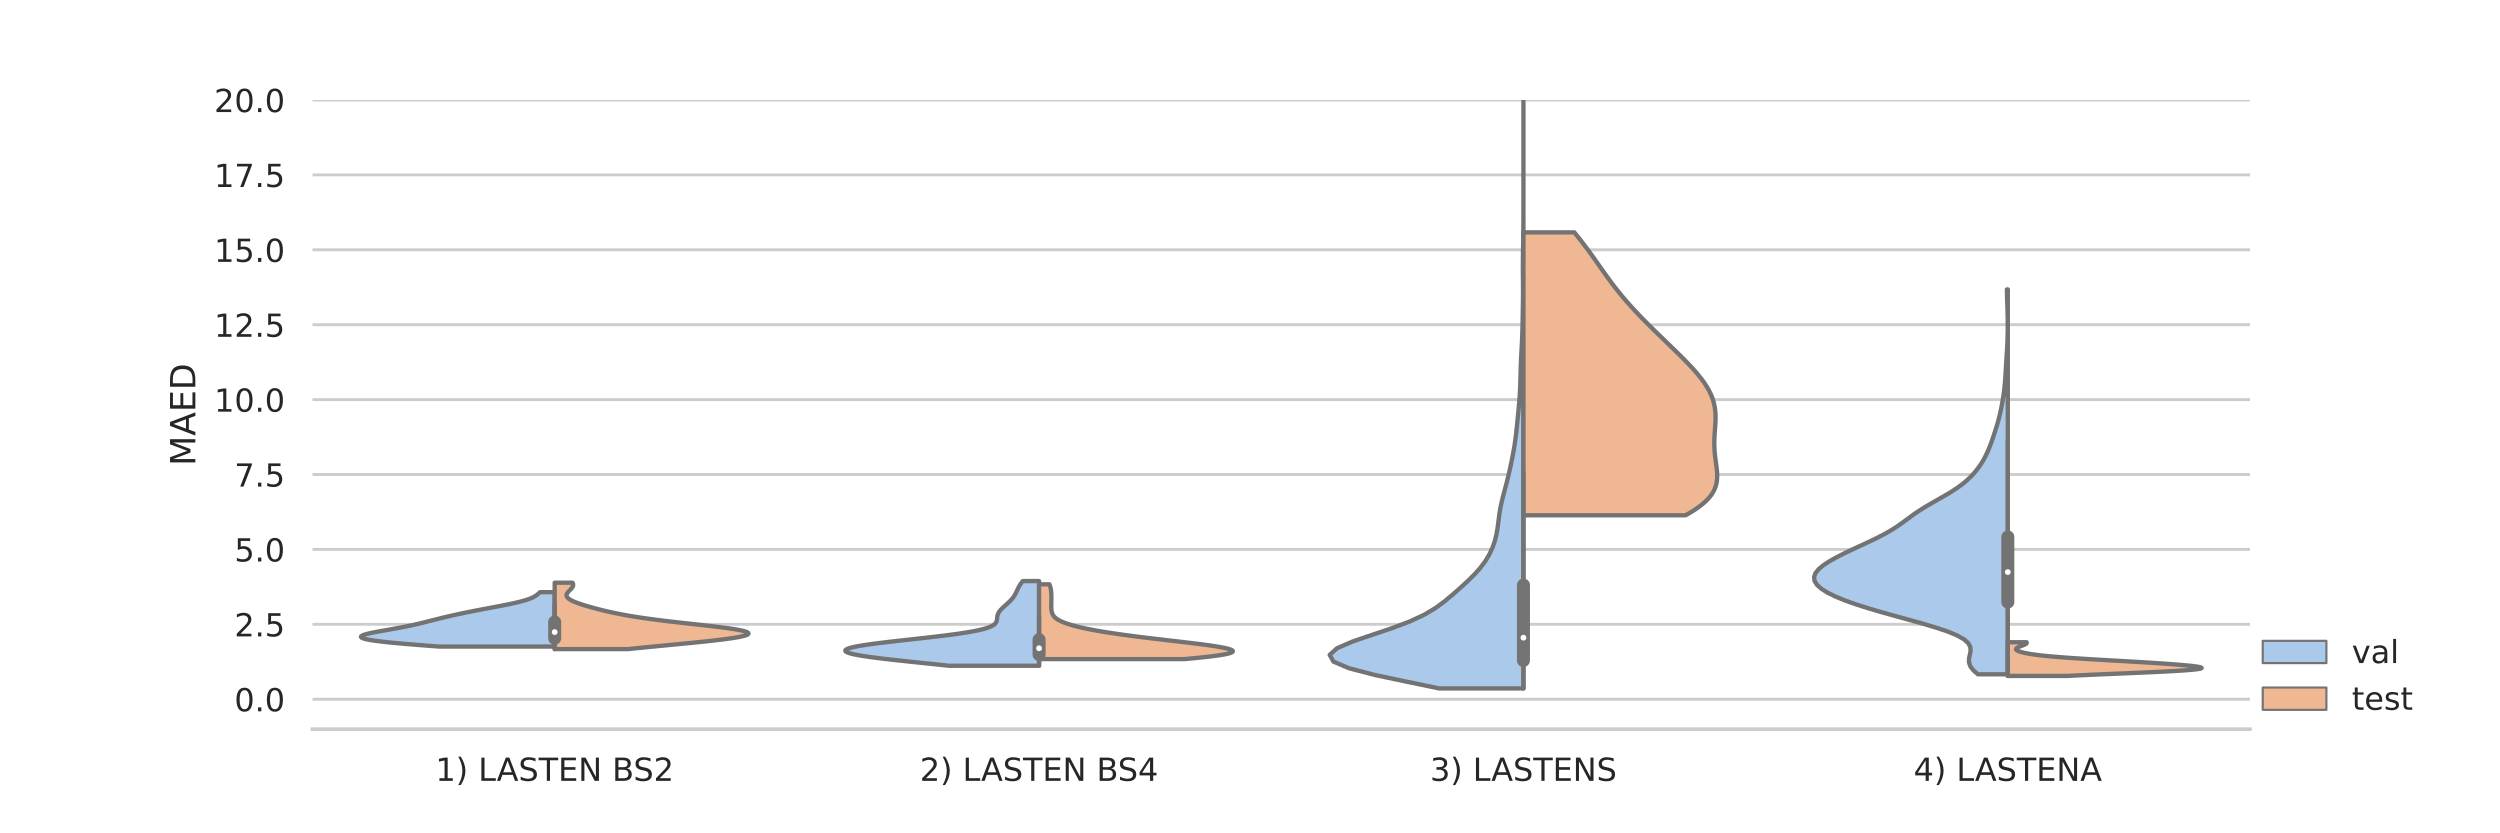<?xml version="1.0" encoding="utf-8" standalone="no"?>
<!DOCTYPE svg PUBLIC "-//W3C//DTD SVG 1.1//EN"
  "http://www.w3.org/Graphics/SVG/1.1/DTD/svg11.dtd">
<!-- Created with matplotlib (https://matplotlib.org/) -->
<svg height="288pt" version="1.1" viewBox="0 0 864 288" width="864pt" xmlns="http://www.w3.org/2000/svg" xmlns:xlink="http://www.w3.org/1999/xlink">
 <defs>
  <style type="text/css">
*{stroke-linecap:butt;stroke-linejoin:round;}
  </style>
 </defs>
 <g id="figure_1">
  <g id="patch_1">
   <path d="M 0 288 
L 864 288 
L 864 0 
L 0 0 
z
" style="fill:#ffffff;"/>
  </g>
  <g id="axes_1">
   <g id="patch_2">
    <path d="M 108 252 
L 777.6 252 
L 777.6 34.56 
L 108 34.56 
z
" style="fill:#ffffff;"/>
   </g>
   <g id="matplotlib.axis_1">
    <g id="xtick_1">
     <g id="text_1">
      <!-- 1) LASTEN BS2 -->
      <defs>
       <path d="M 12.406 8.297 
L 28.516 8.297 
L 28.516 63.922 
L 10.984 60.406 
L 10.984 69.391 
L 28.422 72.906 
L 38.281 72.906 
L 38.281 8.297 
L 54.391 8.297 
L 54.391 0 
L 12.406 0 
z
" id="DejaVuSans-49"/>
       <path d="M 8.016 75.875 
L 15.828 75.875 
Q 23.141 64.359 26.781 53.312 
Q 30.422 42.281 30.422 31.391 
Q 30.422 20.453 26.781 9.375 
Q 23.141 -1.703 15.828 -13.188 
L 8.016 -13.188 
Q 14.5 -2 17.703 9.062 
Q 20.906 20.125 20.906 31.391 
Q 20.906 42.672 17.703 53.656 
Q 14.5 64.656 8.016 75.875 
z
" id="DejaVuSans-41"/>
       <path id="DejaVuSans-32"/>
       <path d="M 9.812 72.906 
L 19.672 72.906 
L 19.672 8.297 
L 55.172 8.297 
L 55.172 0 
L 9.812 0 
z
" id="DejaVuSans-76"/>
       <path d="M 34.188 63.188 
L 20.797 26.906 
L 47.609 26.906 
z
M 28.609 72.906 
L 39.797 72.906 
L 67.578 0 
L 57.328 0 
L 50.688 18.703 
L 17.828 18.703 
L 11.188 0 
L 0.781 0 
z
" id="DejaVuSans-65"/>
       <path d="M 53.516 70.516 
L 53.516 60.891 
Q 47.906 63.578 42.922 64.891 
Q 37.938 66.219 33.297 66.219 
Q 25.25 66.219 20.875 63.094 
Q 16.5 59.969 16.5 54.203 
Q 16.5 49.359 19.406 46.891 
Q 22.312 44.438 30.422 42.922 
L 36.375 41.703 
Q 47.406 39.594 52.656 34.297 
Q 57.906 29 57.906 20.125 
Q 57.906 9.516 50.797 4.047 
Q 43.703 -1.422 29.984 -1.422 
Q 24.812 -1.422 18.969 -0.25 
Q 13.141 0.922 6.891 3.219 
L 6.891 13.375 
Q 12.891 10.016 18.656 8.297 
Q 24.422 6.594 29.984 6.594 
Q 38.422 6.594 43.016 9.906 
Q 47.609 13.234 47.609 19.391 
Q 47.609 24.75 44.312 27.781 
Q 41.016 30.812 33.5 32.328 
L 27.484 33.5 
Q 16.453 35.688 11.516 40.375 
Q 6.594 45.062 6.594 53.422 
Q 6.594 63.094 13.406 68.656 
Q 20.219 74.219 32.172 74.219 
Q 37.312 74.219 42.625 73.281 
Q 47.953 72.359 53.516 70.516 
z
" id="DejaVuSans-83"/>
       <path d="M -0.297 72.906 
L 61.375 72.906 
L 61.375 64.594 
L 35.5 64.594 
L 35.5 0 
L 25.594 0 
L 25.594 64.594 
L -0.297 64.594 
z
" id="DejaVuSans-84"/>
       <path d="M 9.812 72.906 
L 55.906 72.906 
L 55.906 64.594 
L 19.672 64.594 
L 19.672 43.016 
L 54.391 43.016 
L 54.391 34.719 
L 19.672 34.719 
L 19.672 8.297 
L 56.781 8.297 
L 56.781 0 
L 9.812 0 
z
" id="DejaVuSans-69"/>
       <path d="M 9.812 72.906 
L 23.094 72.906 
L 55.422 11.922 
L 55.422 72.906 
L 64.984 72.906 
L 64.984 0 
L 51.703 0 
L 19.391 60.984 
L 19.391 0 
L 9.812 0 
z
" id="DejaVuSans-78"/>
       <path d="M 19.672 34.812 
L 19.672 8.109 
L 35.5 8.109 
Q 43.453 8.109 47.281 11.406 
Q 51.125 14.703 51.125 21.484 
Q 51.125 28.328 47.281 31.562 
Q 43.453 34.812 35.5 34.812 
z
M 19.672 64.797 
L 19.672 42.828 
L 34.281 42.828 
Q 41.5 42.828 45.031 45.531 
Q 48.578 48.25 48.578 53.812 
Q 48.578 59.328 45.031 62.062 
Q 41.5 64.797 34.281 64.797 
z
M 9.812 72.906 
L 35.016 72.906 
Q 46.297 72.906 52.391 68.219 
Q 58.5 63.531 58.5 54.891 
Q 58.5 48.188 55.375 44.234 
Q 52.25 40.281 46.188 39.312 
Q 53.469 37.75 57.5 32.781 
Q 61.531 27.828 61.531 20.406 
Q 61.531 10.641 54.891 5.312 
Q 48.25 0 35.984 0 
L 9.812 0 
z
" id="DejaVuSans-66"/>
       <path d="M 19.188 8.297 
L 53.609 8.297 
L 53.609 0 
L 7.328 0 
L 7.328 8.297 
Q 12.938 14.109 22.625 23.891 
Q 32.328 33.688 34.812 36.531 
Q 39.547 41.844 41.422 45.531 
Q 43.312 49.219 43.312 52.781 
Q 43.312 58.594 39.234 62.25 
Q 35.156 65.922 28.609 65.922 
Q 23.969 65.922 18.812 64.312 
Q 13.672 62.703 7.812 59.422 
L 7.812 69.391 
Q 13.766 71.781 18.938 73 
Q 24.125 74.219 28.422 74.219 
Q 39.75 74.219 46.484 68.547 
Q 53.219 62.891 53.219 53.422 
Q 53.219 48.922 51.531 44.891 
Q 49.859 40.875 45.406 35.406 
Q 44.188 33.984 37.641 27.219 
Q 31.109 20.453 19.188 8.297 
z
" id="DejaVuSans-50"/>
      </defs>
      <g style="fill:#262626;" transform="translate(150.499 269.858)scale(0.11 -0.11)">
       <use xlink:href="#DejaVuSans-49"/>
       <use x="63.623" xlink:href="#DejaVuSans-41"/>
       <use x="102.637" xlink:href="#DejaVuSans-32"/>
       <use x="134.424" xlink:href="#DejaVuSans-76"/>
       <use x="192.387" xlink:href="#DejaVuSans-65"/>
       <use x="260.795" xlink:href="#DejaVuSans-83"/>
       <use x="324.271" xlink:href="#DejaVuSans-84"/>
       <use x="385.355" xlink:href="#DejaVuSans-69"/>
       <use x="448.539" xlink:href="#DejaVuSans-78"/>
       <use x="523.344" xlink:href="#DejaVuSans-32"/>
       <use x="555.131" xlink:href="#DejaVuSans-66"/>
       <use x="621.984" xlink:href="#DejaVuSans-83"/>
       <use x="685.461" xlink:href="#DejaVuSans-50"/>
      </g>
     </g>
    </g>
    <g id="xtick_2">
     <g id="text_2">
      <!-- 2) LASTEN BS4 -->
      <defs>
       <path d="M 37.797 64.312 
L 12.891 25.391 
L 37.797 25.391 
z
M 35.203 72.906 
L 47.609 72.906 
L 47.609 25.391 
L 58.016 25.391 
L 58.016 17.188 
L 47.609 17.188 
L 47.609 0 
L 37.797 0 
L 37.797 17.188 
L 4.891 17.188 
L 4.891 26.703 
z
" id="DejaVuSans-52"/>
      </defs>
      <g style="fill:#262626;" transform="translate(317.899 269.858)scale(0.11 -0.11)">
       <use xlink:href="#DejaVuSans-50"/>
       <use x="63.623" xlink:href="#DejaVuSans-41"/>
       <use x="102.637" xlink:href="#DejaVuSans-32"/>
       <use x="134.424" xlink:href="#DejaVuSans-76"/>
       <use x="192.387" xlink:href="#DejaVuSans-65"/>
       <use x="260.795" xlink:href="#DejaVuSans-83"/>
       <use x="324.271" xlink:href="#DejaVuSans-84"/>
       <use x="385.355" xlink:href="#DejaVuSans-69"/>
       <use x="448.539" xlink:href="#DejaVuSans-78"/>
       <use x="523.344" xlink:href="#DejaVuSans-32"/>
       <use x="555.131" xlink:href="#DejaVuSans-66"/>
       <use x="621.984" xlink:href="#DejaVuSans-83"/>
       <use x="685.461" xlink:href="#DejaVuSans-52"/>
      </g>
     </g>
    </g>
    <g id="xtick_3">
     <g id="text_3">
      <!-- 3) LASTENS -->
      <defs>
       <path d="M 40.578 39.312 
Q 47.656 37.797 51.625 33 
Q 55.609 28.219 55.609 21.188 
Q 55.609 10.406 48.188 4.484 
Q 40.766 -1.422 27.094 -1.422 
Q 22.516 -1.422 17.656 -0.516 
Q 12.797 0.391 7.625 2.203 
L 7.625 11.719 
Q 11.719 9.328 16.594 8.109 
Q 21.484 6.891 26.812 6.891 
Q 36.078 6.891 40.938 10.547 
Q 45.797 14.203 45.797 21.188 
Q 45.797 27.641 41.281 31.266 
Q 36.766 34.906 28.719 34.906 
L 20.219 34.906 
L 20.219 43.016 
L 29.109 43.016 
Q 36.375 43.016 40.234 45.922 
Q 44.094 48.828 44.094 54.297 
Q 44.094 59.906 40.109 62.906 
Q 36.141 65.922 28.719 65.922 
Q 24.656 65.922 20.016 65.031 
Q 15.375 64.156 9.812 62.312 
L 9.812 71.094 
Q 15.438 72.656 20.344 73.438 
Q 25.25 74.219 29.594 74.219 
Q 40.828 74.219 47.359 69.109 
Q 53.906 64.016 53.906 55.328 
Q 53.906 49.266 50.438 45.094 
Q 46.969 40.922 40.578 39.312 
z
" id="DejaVuSans-51"/>
      </defs>
      <g style="fill:#262626;" transform="translate(494.224 269.858)scale(0.11 -0.11)">
       <use xlink:href="#DejaVuSans-51"/>
       <use x="63.623" xlink:href="#DejaVuSans-41"/>
       <use x="102.637" xlink:href="#DejaVuSans-32"/>
       <use x="134.424" xlink:href="#DejaVuSans-76"/>
       <use x="192.387" xlink:href="#DejaVuSans-65"/>
       <use x="260.795" xlink:href="#DejaVuSans-83"/>
       <use x="324.271" xlink:href="#DejaVuSans-84"/>
       <use x="385.355" xlink:href="#DejaVuSans-69"/>
       <use x="448.539" xlink:href="#DejaVuSans-78"/>
       <use x="523.344" xlink:href="#DejaVuSans-83"/>
      </g>
     </g>
    </g>
    <g id="xtick_4">
     <g id="text_4">
      <!-- 4) LASTENA -->
      <g style="fill:#262626;" transform="translate(661.353 269.858)scale(0.11 -0.11)">
       <use xlink:href="#DejaVuSans-52"/>
       <use x="63.623" xlink:href="#DejaVuSans-41"/>
       <use x="102.637" xlink:href="#DejaVuSans-32"/>
       <use x="134.424" xlink:href="#DejaVuSans-76"/>
       <use x="192.387" xlink:href="#DejaVuSans-65"/>
       <use x="260.795" xlink:href="#DejaVuSans-83"/>
       <use x="324.271" xlink:href="#DejaVuSans-84"/>
       <use x="385.355" xlink:href="#DejaVuSans-69"/>
       <use x="448.539" xlink:href="#DejaVuSans-78"/>
       <use x="523.344" xlink:href="#DejaVuSans-65"/>
      </g>
     </g>
    </g>
   </g>
   <g id="matplotlib.axis_2">
    <g id="ytick_1">
     <g id="line2d_1">
      <path clip-path="url(#p60cb29cebf)" d="M 108 241.646 
L 777.6 241.646 
" style="fill:none;stroke:#cccccc;stroke-linecap:round;"/>
     </g>
     <g id="text_5">
      <!-- 0.0 -->
      <defs>
       <path d="M 31.781 66.406 
Q 24.172 66.406 20.328 58.906 
Q 16.5 51.422 16.5 36.375 
Q 16.5 21.391 20.328 13.891 
Q 24.172 6.391 31.781 6.391 
Q 39.453 6.391 43.281 13.891 
Q 47.125 21.391 47.125 36.375 
Q 47.125 51.422 43.281 58.906 
Q 39.453 66.406 31.781 66.406 
z
M 31.781 74.219 
Q 44.047 74.219 50.516 64.516 
Q 56.984 54.828 56.984 36.375 
Q 56.984 17.969 50.516 8.266 
Q 44.047 -1.422 31.781 -1.422 
Q 19.531 -1.422 13.062 8.266 
Q 6.594 17.969 6.594 36.375 
Q 6.594 54.828 13.062 64.516 
Q 19.531 74.219 31.781 74.219 
z
" id="DejaVuSans-48"/>
       <path d="M 10.688 12.406 
L 21 12.406 
L 21 0 
L 10.688 0 
z
" id="DejaVuSans-46"/>
      </defs>
      <g style="fill:#262626;" transform="translate(81.007 245.825)scale(0.11 -0.11)">
       <use xlink:href="#DejaVuSans-48"/>
       <use x="63.623" xlink:href="#DejaVuSans-46"/>
       <use x="95.41" xlink:href="#DejaVuSans-48"/>
      </g>
     </g>
    </g>
    <g id="ytick_2">
     <g id="line2d_2">
      <path clip-path="url(#p60cb29cebf)" d="M 108 215.76 
L 777.6 215.76 
" style="fill:none;stroke:#cccccc;stroke-linecap:round;"/>
     </g>
     <g id="text_6">
      <!-- 2.5 -->
      <defs>
       <path d="M 10.797 72.906 
L 49.516 72.906 
L 49.516 64.594 
L 19.828 64.594 
L 19.828 46.734 
Q 21.969 47.469 24.109 47.828 
Q 26.266 48.188 28.422 48.188 
Q 40.625 48.188 47.75 41.5 
Q 54.891 34.812 54.891 23.391 
Q 54.891 11.625 47.562 5.094 
Q 40.234 -1.422 26.906 -1.422 
Q 22.312 -1.422 17.547 -0.641 
Q 12.797 0.141 7.719 1.703 
L 7.719 11.625 
Q 12.109 9.234 16.797 8.062 
Q 21.484 6.891 26.703 6.891 
Q 35.156 6.891 40.078 11.328 
Q 45.016 15.766 45.016 23.391 
Q 45.016 31 40.078 35.438 
Q 35.156 39.891 26.703 39.891 
Q 22.75 39.891 18.812 39.016 
Q 14.891 38.141 10.797 36.281 
z
" id="DejaVuSans-53"/>
      </defs>
      <g style="fill:#262626;" transform="translate(81.007 219.939)scale(0.11 -0.11)">
       <use xlink:href="#DejaVuSans-50"/>
       <use x="63.623" xlink:href="#DejaVuSans-46"/>
       <use x="95.41" xlink:href="#DejaVuSans-53"/>
      </g>
     </g>
    </g>
    <g id="ytick_3">
     <g id="line2d_3">
      <path clip-path="url(#p60cb29cebf)" d="M 108 189.874 
L 777.6 189.874 
" style="fill:none;stroke:#cccccc;stroke-linecap:round;"/>
     </g>
     <g id="text_7">
      <!-- 5.0 -->
      <g style="fill:#262626;" transform="translate(81.007 194.053)scale(0.11 -0.11)">
       <use xlink:href="#DejaVuSans-53"/>
       <use x="63.623" xlink:href="#DejaVuSans-46"/>
       <use x="95.41" xlink:href="#DejaVuSans-48"/>
      </g>
     </g>
    </g>
    <g id="ytick_4">
     <g id="line2d_4">
      <path clip-path="url(#p60cb29cebf)" d="M 108 163.989 
L 777.6 163.989 
" style="fill:none;stroke:#cccccc;stroke-linecap:round;"/>
     </g>
     <g id="text_8">
      <!-- 7.5 -->
      <defs>
       <path d="M 8.203 72.906 
L 55.078 72.906 
L 55.078 68.703 
L 28.609 0 
L 18.312 0 
L 43.219 64.594 
L 8.203 64.594 
z
" id="DejaVuSans-55"/>
      </defs>
      <g style="fill:#262626;" transform="translate(81.007 168.168)scale(0.11 -0.11)">
       <use xlink:href="#DejaVuSans-55"/>
       <use x="63.623" xlink:href="#DejaVuSans-46"/>
       <use x="95.41" xlink:href="#DejaVuSans-53"/>
      </g>
     </g>
    </g>
    <g id="ytick_5">
     <g id="line2d_5">
      <path clip-path="url(#p60cb29cebf)" d="M 108 138.103 
L 777.6 138.103 
" style="fill:none;stroke:#cccccc;stroke-linecap:round;"/>
     </g>
     <g id="text_9">
      <!-- 10.0 -->
      <g style="fill:#262626;" transform="translate(74.008 142.282)scale(0.11 -0.11)">
       <use xlink:href="#DejaVuSans-49"/>
       <use x="63.623" xlink:href="#DejaVuSans-48"/>
       <use x="127.246" xlink:href="#DejaVuSans-46"/>
       <use x="159.033" xlink:href="#DejaVuSans-48"/>
      </g>
     </g>
    </g>
    <g id="ytick_6">
     <g id="line2d_6">
      <path clip-path="url(#p60cb29cebf)" d="M 108 112.217 
L 777.6 112.217 
" style="fill:none;stroke:#cccccc;stroke-linecap:round;"/>
     </g>
     <g id="text_10">
      <!-- 12.5 -->
      <g style="fill:#262626;" transform="translate(74.008 116.396)scale(0.11 -0.11)">
       <use xlink:href="#DejaVuSans-49"/>
       <use x="63.623" xlink:href="#DejaVuSans-50"/>
       <use x="127.246" xlink:href="#DejaVuSans-46"/>
       <use x="159.033" xlink:href="#DejaVuSans-53"/>
      </g>
     </g>
    </g>
    <g id="ytick_7">
     <g id="line2d_7">
      <path clip-path="url(#p60cb29cebf)" d="M 108 86.331 
L 777.6 86.331 
" style="fill:none;stroke:#cccccc;stroke-linecap:round;"/>
     </g>
     <g id="text_11">
      <!-- 15.0 -->
      <g style="fill:#262626;" transform="translate(74.008 90.511)scale(0.11 -0.11)">
       <use xlink:href="#DejaVuSans-49"/>
       <use x="63.623" xlink:href="#DejaVuSans-53"/>
       <use x="127.246" xlink:href="#DejaVuSans-46"/>
       <use x="159.033" xlink:href="#DejaVuSans-48"/>
      </g>
     </g>
    </g>
    <g id="ytick_8">
     <g id="line2d_8">
      <path clip-path="url(#p60cb29cebf)" d="M 108 60.446 
L 777.6 60.446 
" style="fill:none;stroke:#cccccc;stroke-linecap:round;"/>
     </g>
     <g id="text_12">
      <!-- 17.5 -->
      <g style="fill:#262626;" transform="translate(74.008 64.625)scale(0.11 -0.11)">
       <use xlink:href="#DejaVuSans-49"/>
       <use x="63.623" xlink:href="#DejaVuSans-55"/>
       <use x="127.246" xlink:href="#DejaVuSans-46"/>
       <use x="159.033" xlink:href="#DejaVuSans-53"/>
      </g>
     </g>
    </g>
    <g id="ytick_9">
     <g id="line2d_9">
      <path clip-path="url(#p60cb29cebf)" d="M 108 34.56 
L 777.6 34.56 
" style="fill:none;stroke:#cccccc;stroke-linecap:round;"/>
     </g>
     <g id="text_13">
      <!-- 20.0 -->
      <g style="fill:#262626;" transform="translate(74.008 38.739)scale(0.11 -0.11)">
       <use xlink:href="#DejaVuSans-50"/>
       <use x="63.623" xlink:href="#DejaVuSans-48"/>
       <use x="127.246" xlink:href="#DejaVuSans-46"/>
       <use x="159.033" xlink:href="#DejaVuSans-48"/>
      </g>
     </g>
    </g>
    <g id="text_14">
     <!-- MAED -->
     <defs>
      <path d="M 9.812 72.906 
L 24.516 72.906 
L 43.109 23.297 
L 61.812 72.906 
L 76.516 72.906 
L 76.516 0 
L 66.891 0 
L 66.891 64.016 
L 48.094 14.016 
L 38.188 14.016 
L 19.391 64.016 
L 19.391 0 
L 9.812 0 
z
" id="DejaVuSans-77"/>
      <path d="M 19.672 64.797 
L 19.672 8.109 
L 31.594 8.109 
Q 46.688 8.109 53.688 14.938 
Q 60.688 21.781 60.688 36.531 
Q 60.688 51.172 53.688 57.984 
Q 46.688 64.797 31.594 64.797 
z
M 9.812 72.906 
L 30.078 72.906 
Q 51.266 72.906 61.172 64.094 
Q 71.094 55.281 71.094 36.531 
Q 71.094 17.672 61.125 8.828 
Q 51.172 0 30.078 0 
L 9.812 0 
z
" id="DejaVuSans-68"/>
     </defs>
     <g style="fill:#262626;" transform="translate(67.512 160.972)rotate(-90)scale(0.12 -0.12)">
      <use xlink:href="#DejaVuSans-77"/>
      <use x="86.279" xlink:href="#DejaVuSans-65"/>
      <use x="154.688" xlink:href="#DejaVuSans-69"/>
      <use x="217.871" xlink:href="#DejaVuSans-68"/>
     </g>
    </g>
   </g>
   <g id="PolyCollection_1">
    <defs>
     <path d="M 191.7 -64.537 
L 151.916 -64.537 
L 149.39 -64.727 
L 146.899 -64.917 
L 144.463 -65.107 
L 142.102 -65.297 
L 139.834 -65.486 
L 137.678 -65.676 
L 135.649 -65.866 
L 133.764 -66.056 
L 132.036 -66.246 
L 130.476 -66.436 
L 129.094 -66.626 
L 127.898 -66.816 
L 126.893 -67.006 
L 126.082 -67.196 
L 125.464 -67.386 
L 125.038 -67.576 
L 124.799 -67.766 
L 124.74 -67.956 
L 124.853 -68.146 
L 125.126 -68.336 
L 125.548 -68.526 
L 126.103 -68.716 
L 126.778 -68.906 
L 127.557 -69.096 
L 128.422 -69.285 
L 129.359 -69.475 
L 130.352 -69.665 
L 131.385 -69.855 
L 132.445 -70.045 
L 133.519 -70.235 
L 134.595 -70.425 
L 135.664 -70.615 
L 136.717 -70.805 
L 137.749 -70.995 
L 138.754 -71.185 
L 139.73 -71.375 
L 140.675 -71.565 
L 141.589 -71.755 
L 142.472 -71.945 
L 143.327 -72.135 
L 144.156 -72.325 
L 144.963 -72.515 
L 145.75 -72.705 
L 146.522 -72.895 
L 147.282 -73.085 
L 148.034 -73.274 
L 148.782 -73.464 
L 149.529 -73.654 
L 150.278 -73.844 
L 151.032 -74.034 
L 151.794 -74.224 
L 152.565 -74.414 
L 153.348 -74.604 
L 154.144 -74.794 
L 154.954 -74.984 
L 155.779 -75.174 
L 156.62 -75.364 
L 157.477 -75.554 
L 158.35 -75.744 
L 159.24 -75.934 
L 160.147 -76.124 
L 161.069 -76.314 
L 162.006 -76.504 
L 162.958 -76.694 
L 163.924 -76.884 
L 164.901 -77.073 
L 165.889 -77.263 
L 166.885 -77.453 
L 167.887 -77.643 
L 168.894 -77.833 
L 169.901 -78.023 
L 170.905 -78.213 
L 171.904 -78.403 
L 172.892 -78.593 
L 173.866 -78.783 
L 174.822 -78.973 
L 175.756 -79.163 
L 176.662 -79.353 
L 177.537 -79.543 
L 178.376 -79.733 
L 179.177 -79.923 
L 179.935 -80.113 
L 180.648 -80.303 
L 181.315 -80.493 
L 181.934 -80.683 
L 182.504 -80.873 
L 183.027 -81.062 
L 183.503 -81.252 
L 183.935 -81.442 
L 184.325 -81.632 
L 184.676 -81.822 
L 184.994 -82.012 
L 185.281 -82.202 
L 185.543 -82.392 
L 185.784 -82.582 
L 186.01 -82.772 
L 186.223 -82.962 
L 186.429 -83.152 
L 186.632 -83.342 
L 191.7 -83.342 
L 191.7 -83.342 
L 191.7 -83.152 
L 191.7 -82.962 
L 191.7 -82.772 
L 191.7 -82.582 
L 191.7 -82.392 
L 191.7 -82.202 
L 191.7 -82.012 
L 191.7 -81.822 
L 191.7 -81.632 
L 191.7 -81.442 
L 191.7 -81.252 
L 191.7 -81.062 
L 191.7 -80.873 
L 191.7 -80.683 
L 191.7 -80.493 
L 191.7 -80.303 
L 191.7 -80.113 
L 191.7 -79.923 
L 191.7 -79.733 
L 191.7 -79.543 
L 191.7 -79.353 
L 191.7 -79.163 
L 191.7 -78.973 
L 191.7 -78.783 
L 191.7 -78.593 
L 191.7 -78.403 
L 191.7 -78.213 
L 191.7 -78.023 
L 191.7 -77.833 
L 191.7 -77.643 
L 191.7 -77.453 
L 191.7 -77.263 
L 191.7 -77.073 
L 191.7 -76.884 
L 191.7 -76.694 
L 191.7 -76.504 
L 191.7 -76.314 
L 191.7 -76.124 
L 191.7 -75.934 
L 191.7 -75.744 
L 191.7 -75.554 
L 191.7 -75.364 
L 191.7 -75.174 
L 191.7 -74.984 
L 191.7 -74.794 
L 191.7 -74.604 
L 191.7 -74.414 
L 191.7 -74.224 
L 191.7 -74.034 
L 191.7 -73.844 
L 191.7 -73.654 
L 191.7 -73.464 
L 191.7 -73.274 
L 191.7 -73.085 
L 191.7 -72.895 
L 191.7 -72.705 
L 191.7 -72.515 
L 191.7 -72.325 
L 191.7 -72.135 
L 191.7 -71.945 
L 191.7 -71.755 
L 191.7 -71.565 
L 191.7 -71.375 
L 191.7 -71.185 
L 191.7 -70.995 
L 191.7 -70.805 
L 191.7 -70.615 
L 191.7 -70.425 
L 191.7 -70.235 
L 191.7 -70.045 
L 191.7 -69.855 
L 191.7 -69.665 
L 191.7 -69.475 
L 191.7 -69.285 
L 191.7 -69.096 
L 191.7 -68.906 
L 191.7 -68.716 
L 191.7 -68.526 
L 191.7 -68.336 
L 191.7 -68.146 
L 191.7 -67.956 
L 191.7 -67.766 
L 191.7 -67.576 
L 191.7 -67.386 
L 191.7 -67.196 
L 191.7 -67.006 
L 191.7 -66.816 
L 191.7 -66.626 
L 191.7 -66.436 
L 191.7 -66.246 
L 191.7 -66.056 
L 191.7 -65.866 
L 191.7 -65.676 
L 191.7 -65.486 
L 191.7 -65.297 
L 191.7 -65.107 
L 191.7 -64.917 
L 191.7 -64.727 
L 191.7 -64.537 
z
" id="m9588b97a4c" style="stroke:#737373;stroke-width:1.5;"/>
    </defs>
    <g clip-path="url(#p60cb29cebf)">
     <use style="fill:#abc9ea;stroke:#737373;stroke-width:1.5;" x="0" xlink:href="#m9588b97a4c" y="288"/>
    </g>
   </g>
   <g id="PolyCollection_2">
    <defs>
     <path d="M 217.021 -63.664 
L 191.7 -63.664 
L 191.7 -63.896 
L 191.7 -64.128 
L 191.7 -64.359 
L 191.7 -64.591 
L 191.7 -64.823 
L 191.7 -65.055 
L 191.7 -65.287 
L 191.7 -65.518 
L 191.7 -65.75 
L 191.7 -65.982 
L 191.7 -66.214 
L 191.7 -66.446 
L 191.7 -66.678 
L 191.7 -66.909 
L 191.7 -67.141 
L 191.7 -67.373 
L 191.7 -67.605 
L 191.7 -67.837 
L 191.7 -68.068 
L 191.7 -68.3 
L 191.7 -68.532 
L 191.7 -68.764 
L 191.7 -68.996 
L 191.7 -69.228 
L 191.7 -69.459 
L 191.7 -69.691 
L 191.7 -69.923 
L 191.7 -70.155 
L 191.7 -70.387 
L 191.7 -70.618 
L 191.7 -70.85 
L 191.7 -71.082 
L 191.7 -71.314 
L 191.7 -71.546 
L 191.7 -71.778 
L 191.7 -72.009 
L 191.7 -72.241 
L 191.7 -72.473 
L 191.7 -72.705 
L 191.7 -72.937 
L 191.7 -73.168 
L 191.7 -73.4 
L 191.7 -73.632 
L 191.7 -73.864 
L 191.7 -74.096 
L 191.7 -74.328 
L 191.7 -74.559 
L 191.7 -74.791 
L 191.7 -75.023 
L 191.7 -75.255 
L 191.7 -75.487 
L 191.7 -75.719 
L 191.7 -75.95 
L 191.7 -76.182 
L 191.7 -76.414 
L 191.7 -76.646 
L 191.7 -76.878 
L 191.7 -77.109 
L 191.7 -77.341 
L 191.7 -77.573 
L 191.7 -77.805 
L 191.7 -78.037 
L 191.7 -78.269 
L 191.7 -78.5 
L 191.7 -78.732 
L 191.7 -78.964 
L 191.7 -79.196 
L 191.7 -79.428 
L 191.7 -79.659 
L 191.7 -79.891 
L 191.7 -80.123 
L 191.7 -80.355 
L 191.7 -80.587 
L 191.7 -80.819 
L 191.7 -81.05 
L 191.7 -81.282 
L 191.7 -81.514 
L 191.7 -81.746 
L 191.7 -81.978 
L 191.7 -82.209 
L 191.7 -82.441 
L 191.7 -82.673 
L 191.7 -82.905 
L 191.7 -83.137 
L 191.7 -83.369 
L 191.7 -83.6 
L 191.7 -83.832 
L 191.7 -84.064 
L 191.7 -84.296 
L 191.7 -84.528 
L 191.7 -84.759 
L 191.7 -84.991 
L 191.7 -85.223 
L 191.7 -85.455 
L 191.7 -85.687 
L 191.7 -85.919 
L 191.7 -86.15 
L 191.7 -86.382 
L 191.7 -86.614 
L 197.855 -86.614 
L 197.855 -86.614 
L 197.979 -86.382 
L 198.057 -86.15 
L 198.089 -85.919 
L 198.073 -85.687 
L 198.013 -85.455 
L 197.912 -85.223 
L 197.773 -84.991 
L 197.602 -84.759 
L 197.405 -84.528 
L 197.191 -84.296 
L 196.966 -84.064 
L 196.739 -83.832 
L 196.52 -83.6 
L 196.316 -83.369 
L 196.135 -83.137 
L 195.987 -82.905 
L 195.876 -82.673 
L 195.811 -82.441 
L 195.797 -82.209 
L 195.837 -81.978 
L 195.935 -81.746 
L 196.094 -81.514 
L 196.313 -81.282 
L 196.594 -81.05 
L 196.935 -80.819 
L 197.334 -80.587 
L 197.789 -80.355 
L 198.296 -80.123 
L 198.852 -79.891 
L 199.453 -79.659 
L 200.095 -79.428 
L 200.774 -79.196 
L 201.487 -78.964 
L 202.23 -78.732 
L 203.003 -78.5 
L 203.801 -78.269 
L 204.625 -78.037 
L 205.474 -77.805 
L 206.349 -77.573 
L 207.251 -77.341 
L 208.181 -77.109 
L 209.143 -76.878 
L 210.139 -76.646 
L 211.173 -76.414 
L 212.251 -76.182 
L 213.375 -75.95 
L 214.552 -75.719 
L 215.785 -75.487 
L 217.08 -75.255 
L 218.442 -75.023 
L 219.875 -74.791 
L 221.382 -74.559 
L 222.966 -74.328 
L 224.628 -74.096 
L 226.369 -73.864 
L 228.185 -73.632 
L 230.072 -73.4 
L 232.025 -73.168 
L 234.033 -72.937 
L 236.086 -72.705 
L 238.168 -72.473 
L 240.263 -72.241 
L 242.351 -72.009 
L 244.411 -71.778 
L 246.42 -71.546 
L 248.352 -71.314 
L 250.185 -71.082 
L 251.893 -70.85 
L 253.452 -70.618 
L 254.84 -70.387 
L 256.038 -70.155 
L 257.027 -69.923 
L 257.793 -69.691 
L 258.324 -69.459 
L 258.615 -69.228 
L 258.66 -68.996 
L 258.46 -68.764 
L 258.017 -68.532 
L 257.339 -68.3 
L 256.435 -68.068 
L 255.317 -67.837 
L 253.998 -67.605 
L 252.493 -67.373 
L 250.82 -67.141 
L 248.996 -66.909 
L 247.038 -66.678 
L 244.965 -66.446 
L 242.793 -66.214 
L 240.54 -65.982 
L 238.223 -65.75 
L 235.859 -65.518 
L 233.463 -65.287 
L 231.051 -65.055 
L 228.637 -64.823 
L 226.237 -64.591 
L 223.862 -64.359 
L 221.527 -64.128 
L 219.243 -63.896 
L 217.021 -63.664 
z
" id="ma9cbdcec2b" style="stroke:#737373;stroke-width:1.5;"/>
    </defs>
    <g clip-path="url(#p60cb29cebf)">
     <use style="fill:#efb792;stroke:#737373;stroke-width:1.5;" x="0" xlink:href="#ma9cbdcec2b" y="288"/>
    </g>
   </g>
   <g id="PolyCollection_3">
    <defs>
     <path d="M 359.1 -57.914 
L 327.925 -57.914 
L 325.188 -58.21 
L 322.393 -58.506 
L 319.562 -58.801 
L 316.721 -59.097 
L 313.898 -59.392 
L 311.123 -59.688 
L 308.426 -59.984 
L 305.838 -60.279 
L 303.391 -60.575 
L 301.116 -60.871 
L 299.042 -61.166 
L 297.198 -61.462 
L 295.608 -61.758 
L 294.296 -62.053 
L 293.28 -62.349 
L 292.576 -62.644 
L 292.194 -62.94 
L 292.14 -63.236 
L 292.414 -63.531 
L 293.013 -63.827 
L 293.926 -64.123 
L 295.141 -64.418 
L 296.636 -64.714 
L 298.39 -65.01 
L 300.376 -65.305 
L 302.563 -65.601 
L 304.918 -65.896 
L 307.408 -66.192 
L 309.996 -66.488 
L 312.646 -66.783 
L 315.324 -67.079 
L 317.996 -67.375 
L 320.628 -67.67 
L 323.191 -67.966 
L 325.658 -68.262 
L 328.006 -68.557 
L 330.215 -68.853 
L 332.269 -69.148 
L 334.157 -69.444 
L 335.87 -69.74 
L 337.405 -70.035 
L 338.762 -70.331 
L 339.943 -70.627 
L 340.955 -70.922 
L 341.807 -71.218 
L 342.511 -71.514 
L 343.08 -71.809 
L 343.527 -72.105 
L 343.869 -72.4 
L 344.121 -72.696 
L 344.3 -72.992 
L 344.421 -73.287 
L 344.498 -73.583 
L 344.547 -73.879 
L 344.58 -74.174 
L 344.608 -74.47 
L 344.641 -74.766 
L 344.687 -75.061 
L 344.754 -75.357 
L 344.847 -75.652 
L 344.967 -75.948 
L 345.118 -76.244 
L 345.3 -76.539 
L 345.513 -76.835 
L 345.753 -77.131 
L 346.019 -77.426 
L 346.307 -77.722 
L 346.612 -78.018 
L 346.931 -78.313 
L 347.259 -78.609 
L 347.591 -78.904 
L 347.923 -79.2 
L 348.25 -79.496 
L 348.57 -79.791 
L 348.879 -80.087 
L 349.173 -80.383 
L 349.452 -80.678 
L 349.714 -80.974 
L 349.957 -81.27 
L 350.183 -81.565 
L 350.391 -81.861 
L 350.583 -82.156 
L 350.759 -82.452 
L 350.923 -82.748 
L 351.075 -83.043 
L 351.22 -83.339 
L 351.359 -83.635 
L 351.496 -83.93 
L 351.633 -84.226 
L 351.773 -84.522 
L 351.919 -84.817 
L 352.072 -85.113 
L 352.235 -85.408 
L 352.409 -85.704 
L 352.597 -86 
L 352.797 -86.295 
L 353.011 -86.591 
L 353.239 -86.887 
L 353.479 -87.182 
L 359.1 -87.182 
L 359.1 -87.182 
L 359.1 -86.887 
L 359.1 -86.591 
L 359.1 -86.295 
L 359.1 -86 
L 359.1 -85.704 
L 359.1 -85.408 
L 359.1 -85.113 
L 359.1 -84.817 
L 359.1 -84.522 
L 359.1 -84.226 
L 359.1 -83.93 
L 359.1 -83.635 
L 359.1 -83.339 
L 359.1 -83.043 
L 359.1 -82.748 
L 359.1 -82.452 
L 359.1 -82.156 
L 359.1 -81.861 
L 359.1 -81.565 
L 359.1 -81.27 
L 359.1 -80.974 
L 359.1 -80.678 
L 359.1 -80.383 
L 359.1 -80.087 
L 359.1 -79.791 
L 359.1 -79.496 
L 359.1 -79.2 
L 359.1 -78.904 
L 359.1 -78.609 
L 359.1 -78.313 
L 359.1 -78.018 
L 359.1 -77.722 
L 359.1 -77.426 
L 359.1 -77.131 
L 359.1 -76.835 
L 359.1 -76.539 
L 359.1 -76.244 
L 359.1 -75.948 
L 359.1 -75.652 
L 359.1 -75.357 
L 359.1 -75.061 
L 359.1 -74.766 
L 359.1 -74.47 
L 359.1 -74.174 
L 359.1 -73.879 
L 359.1 -73.583 
L 359.1 -73.287 
L 359.1 -72.992 
L 359.1 -72.696 
L 359.1 -72.4 
L 359.1 -72.105 
L 359.1 -71.809 
L 359.1 -71.514 
L 359.1 -71.218 
L 359.1 -70.922 
L 359.1 -70.627 
L 359.1 -70.331 
L 359.1 -70.035 
L 359.1 -69.74 
L 359.1 -69.444 
L 359.1 -69.148 
L 359.1 -68.853 
L 359.1 -68.557 
L 359.1 -68.262 
L 359.1 -67.966 
L 359.1 -67.67 
L 359.1 -67.375 
L 359.1 -67.079 
L 359.1 -66.783 
L 359.1 -66.488 
L 359.1 -66.192 
L 359.1 -65.896 
L 359.1 -65.601 
L 359.1 -65.305 
L 359.1 -65.01 
L 359.1 -64.714 
L 359.1 -64.418 
L 359.1 -64.123 
L 359.1 -63.827 
L 359.1 -63.531 
L 359.1 -63.236 
L 359.1 -62.94 
L 359.1 -62.644 
L 359.1 -62.349 
L 359.1 -62.053 
L 359.1 -61.758 
L 359.1 -61.462 
L 359.1 -61.166 
L 359.1 -60.871 
L 359.1 -60.575 
L 359.1 -60.279 
L 359.1 -59.984 
L 359.1 -59.688 
L 359.1 -59.392 
L 359.1 -59.097 
L 359.1 -58.801 
L 359.1 -58.506 
L 359.1 -58.21 
L 359.1 -57.914 
z
" id="mec5b2e1771" style="stroke:#737373;stroke-width:1.5;"/>
    </defs>
    <g clip-path="url(#p60cb29cebf)">
     <use style="fill:#abc9ea;stroke:#737373;stroke-width:1.5;" x="0" xlink:href="#mec5b2e1771" y="288"/>
    </g>
   </g>
   <g id="PolyCollection_4">
    <defs>
     <path d="M 409.347 -60.221 
L 359.1 -60.221 
L 359.1 -60.482 
L 359.1 -60.744 
L 359.1 -61.005 
L 359.1 -61.266 
L 359.1 -61.527 
L 359.1 -61.788 
L 359.1 -62.049 
L 359.1 -62.31 
L 359.1 -62.572 
L 359.1 -62.833 
L 359.1 -63.094 
L 359.1 -63.355 
L 359.1 -63.616 
L 359.1 -63.877 
L 359.1 -64.138 
L 359.1 -64.399 
L 359.1 -64.661 
L 359.1 -64.922 
L 359.1 -65.183 
L 359.1 -65.444 
L 359.1 -65.705 
L 359.1 -65.966 
L 359.1 -66.227 
L 359.1 -66.489 
L 359.1 -66.75 
L 359.1 -67.011 
L 359.1 -67.272 
L 359.1 -67.533 
L 359.1 -67.794 
L 359.1 -68.055 
L 359.1 -68.317 
L 359.1 -68.578 
L 359.1 -68.839 
L 359.1 -69.1 
L 359.1 -69.361 
L 359.1 -69.622 
L 359.1 -69.883 
L 359.1 -70.145 
L 359.1 -70.406 
L 359.1 -70.667 
L 359.1 -70.928 
L 359.1 -71.189 
L 359.1 -71.45 
L 359.1 -71.711 
L 359.1 -71.973 
L 359.1 -72.234 
L 359.1 -72.495 
L 359.1 -72.756 
L 359.1 -73.017 
L 359.1 -73.278 
L 359.1 -73.539 
L 359.1 -73.801 
L 359.1 -74.062 
L 359.1 -74.323 
L 359.1 -74.584 
L 359.1 -74.845 
L 359.1 -75.106 
L 359.1 -75.367 
L 359.1 -75.628 
L 359.1 -75.89 
L 359.1 -76.151 
L 359.1 -76.412 
L 359.1 -76.673 
L 359.1 -76.934 
L 359.1 -77.195 
L 359.1 -77.456 
L 359.1 -77.718 
L 359.1 -77.979 
L 359.1 -78.24 
L 359.1 -78.501 
L 359.1 -78.762 
L 359.1 -79.023 
L 359.1 -79.284 
L 359.1 -79.546 
L 359.1 -79.807 
L 359.1 -80.068 
L 359.1 -80.329 
L 359.1 -80.59 
L 359.1 -80.851 
L 359.1 -81.112 
L 359.1 -81.374 
L 359.1 -81.635 
L 359.1 -81.896 
L 359.1 -82.157 
L 359.1 -82.418 
L 359.1 -82.679 
L 359.1 -82.94 
L 359.1 -83.202 
L 359.1 -83.463 
L 359.1 -83.724 
L 359.1 -83.985 
L 359.1 -84.246 
L 359.1 -84.507 
L 359.1 -84.768 
L 359.1 -85.03 
L 359.1 -85.291 
L 359.1 -85.552 
L 359.1 -85.813 
L 359.1 -86.074 
L 362.675 -86.074 
L 362.675 -86.074 
L 362.782 -85.813 
L 362.877 -85.552 
L 362.959 -85.291 
L 363.031 -85.03 
L 363.092 -84.768 
L 363.144 -84.507 
L 363.187 -84.246 
L 363.224 -83.985 
L 363.255 -83.724 
L 363.28 -83.463 
L 363.302 -83.202 
L 363.319 -82.94 
L 363.333 -82.679 
L 363.344 -82.418 
L 363.352 -82.157 
L 363.358 -81.896 
L 363.361 -81.635 
L 363.362 -81.374 
L 363.36 -81.112 
L 363.357 -80.851 
L 363.353 -80.59 
L 363.347 -80.329 
L 363.341 -80.068 
L 363.335 -79.807 
L 363.33 -79.546 
L 363.325 -79.284 
L 363.322 -79.023 
L 363.321 -78.762 
L 363.323 -78.501 
L 363.327 -78.24 
L 363.335 -77.979 
L 363.348 -77.718 
L 363.366 -77.456 
L 363.392 -77.195 
L 363.426 -76.934 
L 363.471 -76.673 
L 363.531 -76.412 
L 363.607 -76.151 
L 363.703 -75.89 
L 363.824 -75.628 
L 363.973 -75.367 
L 364.155 -75.106 
L 364.375 -74.845 
L 364.636 -74.584 
L 364.943 -74.323 
L 365.301 -74.062 
L 365.713 -73.801 
L 366.183 -73.539 
L 366.713 -73.278 
L 367.307 -73.017 
L 367.966 -72.756 
L 368.693 -72.495 
L 369.49 -72.234 
L 370.357 -71.973 
L 371.296 -71.711 
L 372.309 -71.45 
L 373.395 -71.189 
L 374.558 -70.928 
L 375.796 -70.667 
L 377.112 -70.406 
L 378.507 -70.145 
L 379.981 -69.883 
L 381.535 -69.622 
L 383.168 -69.361 
L 384.881 -69.1 
L 386.671 -68.839 
L 388.538 -68.578 
L 390.477 -68.317 
L 392.485 -68.055 
L 394.557 -67.794 
L 396.685 -67.533 
L 398.86 -67.272 
L 401.072 -67.011 
L 403.31 -66.75 
L 405.558 -66.489 
L 407.8 -66.227 
L 410.018 -65.966 
L 412.192 -65.705 
L 414.3 -65.444 
L 416.316 -65.183 
L 418.217 -64.922 
L 419.974 -64.661 
L 421.561 -64.399 
L 422.951 -64.138 
L 424.116 -63.877 
L 425.031 -63.616 
L 425.673 -63.355 
L 426.022 -63.094 
L 426.06 -62.833 
L 425.775 -62.572 
L 425.16 -62.31 
L 424.212 -62.049 
L 422.936 -61.788 
L 421.342 -61.527 
L 419.445 -61.266 
L 417.268 -61.005 
L 414.838 -60.744 
L 412.185 -60.482 
L 409.347 -60.221 
z
" id="m0372143f9a" style="stroke:#737373;stroke-width:1.5;"/>
    </defs>
    <g clip-path="url(#p60cb29cebf)">
     <use style="fill:#efb792;stroke:#737373;stroke-width:1.5;" x="0" xlink:href="#m0372143f9a" y="288"/>
    </g>
   </g>
   <g id="PolyCollection_5">
    <defs>
     <path d="M 526.5 -50.081 
L 497.393 -50.081 
L 486.165 -52.399 
L 475.199 -54.716 
L 466.275 -57.034 
L 460.837 -59.351 
L 459.54 -61.668 
L 462.097 -63.986 
L 467.467 -66.303 
L 474.257 -68.62 
L 481.164 -70.938 
L 487.288 -73.255 
L 492.251 -75.572 
L 496.135 -77.89 
L 499.279 -80.207 
L 502.052 -82.524 
L 504.683 -84.842 
L 507.216 -87.159 
L 509.569 -89.476 
L 511.634 -91.794 
L 513.354 -94.111 
L 514.735 -96.428 
L 515.812 -98.746 
L 516.621 -101.063 
L 517.195 -103.38 
L 517.586 -105.698 
L 517.881 -108.015 
L 518.181 -110.332 
L 518.57 -112.65 
L 519.076 -114.967 
L 519.671 -117.285 
L 520.295 -119.602 
L 520.896 -121.919 
L 521.452 -124.237 
L 521.97 -126.554 
L 522.46 -128.871 
L 522.918 -131.189 
L 523.329 -133.506 
L 523.68 -135.823 
L 523.972 -138.141 
L 524.223 -140.458 
L 524.454 -142.775 
L 524.681 -145.093 
L 524.9 -147.41 
L 525.098 -149.727 
L 525.257 -152.045 
L 525.369 -154.362 
L 525.443 -156.679 
L 525.504 -158.997 
L 525.573 -161.314 
L 525.665 -163.631 
L 525.78 -165.949 
L 525.905 -168.266 
L 526.021 -170.584 
L 526.112 -172.901 
L 526.177 -175.218 
L 526.223 -177.536 
L 526.263 -179.853 
L 526.302 -182.17 
L 526.335 -184.488 
L 526.353 -186.805 
L 526.351 -189.122 
L 526.331 -191.44 
L 526.309 -193.757 
L 526.299 -196.074 
L 526.311 -198.392 
L 526.343 -200.709 
L 526.386 -203.026 
L 526.428 -205.344 
L 526.46 -207.661 
L 526.481 -209.978 
L 526.492 -212.296 
L 526.497 -214.613 
L 526.499 -216.93 
L 526.5 -219.248 
L 526.5 -221.565 
L 526.5 -223.882 
L 526.5 -226.2 
L 526.5 -228.517 
L 526.5 -230.835 
L 526.5 -233.152 
L 526.5 -235.469 
L 526.5 -237.787 
L 526.5 -240.104 
L 526.5 -242.421 
L 526.5 -244.739 
L 526.5 -247.056 
L 526.5 -249.373 
L 526.5 -251.691 
L 526.5 -254.008 
L 526.5 -256.325 
L 526.499 -258.643 
L 526.497 -260.96 
L 526.493 -263.277 
L 526.483 -265.595 
L 526.464 -267.912 
L 526.433 -270.229 
L 526.393 -272.547 
L 526.349 -274.864 
L 526.315 -277.181 
L 526.302 -279.499 
L 526.5 -279.499 
L 526.5 -279.499 
L 526.5 -277.181 
L 526.5 -274.864 
L 526.5 -272.547 
L 526.5 -270.229 
L 526.5 -267.912 
L 526.5 -265.595 
L 526.5 -263.277 
L 526.5 -260.96 
L 526.5 -258.643 
L 526.5 -256.325 
L 526.5 -254.008 
L 526.5 -251.691 
L 526.5 -249.373 
L 526.5 -247.056 
L 526.5 -244.739 
L 526.5 -242.421 
L 526.5 -240.104 
L 526.5 -237.787 
L 526.5 -235.469 
L 526.5 -233.152 
L 526.5 -230.835 
L 526.5 -228.517 
L 526.5 -226.2 
L 526.5 -223.882 
L 526.5 -221.565 
L 526.5 -219.248 
L 526.5 -216.93 
L 526.5 -214.613 
L 526.5 -212.296 
L 526.5 -209.978 
L 526.5 -207.661 
L 526.5 -205.344 
L 526.5 -203.026 
L 526.5 -200.709 
L 526.5 -198.392 
L 526.5 -196.074 
L 526.5 -193.757 
L 526.5 -191.44 
L 526.5 -189.122 
L 526.5 -186.805 
L 526.5 -184.488 
L 526.5 -182.17 
L 526.5 -179.853 
L 526.5 -177.536 
L 526.5 -175.218 
L 526.5 -172.901 
L 526.5 -170.584 
L 526.5 -168.266 
L 526.5 -165.949 
L 526.5 -163.631 
L 526.5 -161.314 
L 526.5 -158.997 
L 526.5 -156.679 
L 526.5 -154.362 
L 526.5 -152.045 
L 526.5 -149.727 
L 526.5 -147.41 
L 526.5 -145.093 
L 526.5 -142.775 
L 526.5 -140.458 
L 526.5 -138.141 
L 526.5 -135.823 
L 526.5 -133.506 
L 526.5 -131.189 
L 526.5 -128.871 
L 526.5 -126.554 
L 526.5 -124.237 
L 526.5 -121.919 
L 526.5 -119.602 
L 526.5 -117.285 
L 526.5 -114.967 
L 526.5 -112.65 
L 526.5 -110.332 
L 526.5 -108.015 
L 526.5 -105.698 
L 526.5 -103.38 
L 526.5 -101.063 
L 526.5 -98.746 
L 526.5 -96.428 
L 526.5 -94.111 
L 526.5 -91.794 
L 526.5 -89.476 
L 526.5 -87.159 
L 526.5 -84.842 
L 526.5 -82.524 
L 526.5 -80.207 
L 526.5 -77.89 
L 526.5 -75.572 
L 526.5 -73.255 
L 526.5 -70.938 
L 526.5 -68.62 
L 526.5 -66.303 
L 526.5 -63.986 
L 526.5 -61.668 
L 526.5 -59.351 
L 526.5 -57.034 
L 526.5 -54.716 
L 526.5 -52.399 
L 526.5 -50.081 
z
" id="m96301d1e37" style="stroke:#737373;stroke-width:1.5;"/>
    </defs>
    <g clip-path="url(#p60cb29cebf)">
     <use style="fill:#abc9ea;stroke:#737373;stroke-width:1.5;" x="0" xlink:href="#m96301d1e37" y="288"/>
    </g>
   </g>
   <g id="PolyCollection_6">
    <defs>
     <path d="M 582.524 -109.906 
L 526.5 -109.906 
L 526.5 -110.894 
L 526.5 -111.882 
L 526.5 -112.87 
L 526.5 -113.858 
L 526.5 -114.845 
L 526.5 -115.833 
L 526.5 -116.821 
L 526.5 -117.809 
L 526.5 -118.797 
L 526.5 -119.784 
L 526.5 -120.772 
L 526.5 -121.76 
L 526.5 -122.748 
L 526.5 -123.736 
L 526.5 -124.723 
L 526.5 -125.711 
L 526.5 -126.699 
L 526.5 -127.687 
L 526.5 -128.675 
L 526.5 -129.662 
L 526.5 -130.65 
L 526.5 -131.638 
L 526.5 -132.626 
L 526.5 -133.614 
L 526.5 -134.601 
L 526.5 -135.589 
L 526.5 -136.577 
L 526.5 -137.565 
L 526.5 -138.553 
L 526.5 -139.54 
L 526.5 -140.528 
L 526.5 -141.516 
L 526.5 -142.504 
L 526.5 -143.492 
L 526.5 -144.479 
L 526.5 -145.467 
L 526.5 -146.455 
L 526.5 -147.443 
L 526.5 -148.431 
L 526.5 -149.418 
L 526.5 -150.406 
L 526.5 -151.394 
L 526.5 -152.382 
L 526.5 -153.37 
L 526.5 -154.357 
L 526.5 -155.345 
L 526.5 -156.333 
L 526.5 -157.321 
L 526.5 -158.309 
L 526.5 -159.296 
L 526.5 -160.284 
L 526.5 -161.272 
L 526.5 -162.26 
L 526.5 -163.248 
L 526.5 -164.235 
L 526.5 -165.223 
L 526.5 -166.211 
L 526.5 -167.199 
L 526.5 -168.187 
L 526.5 -169.174 
L 526.5 -170.162 
L 526.5 -171.15 
L 526.5 -172.138 
L 526.5 -173.126 
L 526.5 -174.113 
L 526.5 -175.101 
L 526.5 -176.089 
L 526.5 -177.077 
L 526.5 -178.065 
L 526.5 -179.052 
L 526.5 -180.04 
L 526.5 -181.028 
L 526.5 -182.016 
L 526.5 -183.004 
L 526.5 -183.991 
L 526.5 -184.979 
L 526.5 -185.967 
L 526.5 -186.955 
L 526.5 -187.943 
L 526.5 -188.93 
L 526.5 -189.918 
L 526.5 -190.906 
L 526.5 -191.894 
L 526.5 -192.882 
L 526.5 -193.869 
L 526.5 -194.857 
L 526.5 -195.845 
L 526.5 -196.833 
L 526.5 -197.821 
L 526.5 -198.808 
L 526.5 -199.796 
L 526.5 -200.784 
L 526.5 -201.772 
L 526.5 -202.759 
L 526.5 -203.747 
L 526.5 -204.735 
L 526.5 -205.723 
L 526.5 -206.711 
L 526.5 -207.698 
L 544.087 -207.698 
L 544.087 -207.698 
L 544.884 -206.711 
L 545.67 -205.723 
L 546.444 -204.735 
L 547.207 -203.747 
L 547.956 -202.759 
L 548.694 -201.772 
L 549.42 -200.784 
L 550.136 -199.796 
L 550.843 -198.808 
L 551.544 -197.821 
L 552.24 -196.833 
L 552.934 -195.845 
L 553.63 -194.857 
L 554.328 -193.869 
L 555.034 -192.882 
L 555.748 -191.894 
L 556.473 -190.906 
L 557.211 -189.918 
L 557.965 -188.93 
L 558.736 -187.943 
L 559.525 -186.955 
L 560.333 -185.967 
L 561.16 -184.979 
L 562.008 -183.991 
L 562.875 -183.004 
L 563.761 -182.016 
L 564.666 -181.028 
L 565.588 -180.04 
L 566.527 -179.052 
L 567.481 -178.065 
L 568.449 -177.077 
L 569.43 -176.089 
L 570.422 -175.101 
L 571.424 -174.113 
L 572.433 -173.126 
L 573.448 -172.138 
L 574.469 -171.15 
L 575.491 -170.162 
L 576.515 -169.174 
L 577.537 -168.187 
L 578.555 -167.199 
L 579.567 -166.211 
L 580.57 -165.223 
L 581.559 -164.235 
L 582.533 -163.248 
L 583.487 -162.26 
L 584.416 -161.272 
L 585.317 -160.284 
L 586.185 -159.296 
L 587.015 -158.309 
L 587.803 -157.321 
L 588.543 -156.333 
L 589.233 -155.345 
L 589.867 -154.357 
L 590.443 -153.37 
L 590.959 -152.382 
L 591.411 -151.394 
L 591.8 -150.406 
L 592.125 -149.418 
L 592.388 -148.431 
L 592.591 -147.443 
L 592.739 -146.455 
L 592.834 -145.467 
L 592.884 -144.479 
L 592.894 -143.492 
L 592.871 -142.504 
L 592.825 -141.516 
L 592.762 -140.528 
L 592.691 -139.54 
L 592.619 -138.553 
L 592.555 -137.565 
L 592.504 -136.577 
L 592.473 -135.589 
L 592.465 -134.601 
L 592.484 -133.614 
L 592.531 -132.626 
L 592.605 -131.638 
L 592.703 -130.65 
L 592.821 -129.662 
L 592.952 -128.675 
L 593.089 -127.687 
L 593.22 -126.699 
L 593.334 -125.711 
L 593.419 -124.723 
L 593.46 -123.736 
L 593.443 -122.748 
L 593.354 -121.76 
L 593.178 -120.772 
L 592.9 -119.784 
L 592.508 -118.797 
L 591.99 -117.809 
L 591.335 -116.821 
L 590.535 -115.833 
L 589.585 -114.845 
L 588.479 -113.858 
L 587.218 -112.87 
L 585.802 -111.882 
L 584.235 -110.894 
L 582.524 -109.906 
z
" id="mab58b96764" style="stroke:#737373;stroke-width:1.5;"/>
    </defs>
    <g clip-path="url(#p60cb29cebf)">
     <use style="fill:#efb792;stroke:#737373;stroke-width:1.5;" x="0" xlink:href="#mab58b96764" y="288"/>
    </g>
   </g>
   <g id="PolyCollection_7">
    <defs>
     <path d="M 693.9 -54.966 
L 683.568 -54.966 
L 682.028 -56.31 
L 680.979 -57.653 
L 680.489 -58.997 
L 680.485 -60.34 
L 680.761 -61.684 
L 681.023 -63.027 
L 680.948 -64.371 
L 680.255 -65.714 
L 678.749 -67.058 
L 676.35 -68.401 
L 673.095 -69.745 
L 669.117 -71.088 
L 664.614 -72.432 
L 659.809 -73.775 
L 654.917 -75.119 
L 650.121 -76.462 
L 645.567 -77.806 
L 641.364 -79.149 
L 637.593 -80.493 
L 634.317 -81.836 
L 631.589 -83.18 
L 629.456 -84.523 
L 627.956 -85.867 
L 627.115 -87.21 
L 626.94 -88.554 
L 627.41 -89.897 
L 628.475 -91.241 
L 630.062 -92.584 
L 632.083 -93.928 
L 634.447 -95.271 
L 637.07 -96.615 
L 639.869 -97.958 
L 642.763 -99.302 
L 645.662 -100.645 
L 648.467 -101.989 
L 651.088 -103.332 
L 653.462 -104.676 
L 655.58 -106.019 
L 657.495 -107.363 
L 659.309 -108.706 
L 661.144 -110.05 
L 663.101 -111.393 
L 665.229 -112.737 
L 667.513 -114.08 
L 669.881 -115.424 
L 672.234 -116.767 
L 674.47 -118.111 
L 676.516 -119.454 
L 678.336 -120.798 
L 679.929 -122.141 
L 681.319 -123.485 
L 682.533 -124.828 
L 683.601 -126.172 
L 684.544 -127.515 
L 685.376 -128.859 
L 686.111 -130.202 
L 686.763 -131.546 
L 687.346 -132.889 
L 687.876 -134.233 
L 688.368 -135.576 
L 688.835 -136.92 
L 689.284 -138.263 
L 689.717 -139.607 
L 690.129 -140.95 
L 690.515 -142.294 
L 690.871 -143.637 
L 691.197 -144.981 
L 691.495 -146.324 
L 691.77 -147.668 
L 692.021 -149.011 
L 692.25 -150.355 
L 692.453 -151.698 
L 692.628 -153.042 
L 692.775 -154.385 
L 692.898 -155.729 
L 693.001 -157.072 
L 693.09 -158.416 
L 693.171 -159.759 
L 693.25 -161.103 
L 693.33 -162.446 
L 693.413 -163.79 
L 693.498 -165.133 
L 693.582 -166.477 
L 693.66 -167.82 
L 693.729 -169.164 
L 693.785 -170.507 
L 693.826 -171.851 
L 693.854 -173.194 
L 693.869 -174.538 
L 693.873 -175.881 
L 693.865 -177.225 
L 693.847 -178.568 
L 693.818 -179.912 
L 693.778 -181.255 
L 693.73 -182.599 
L 693.68 -183.942 
L 693.635 -185.286 
L 693.604 -186.629 
L 693.593 -187.973 
L 693.9 -187.973 
L 693.9 -187.973 
L 693.9 -186.629 
L 693.9 -185.286 
L 693.9 -183.942 
L 693.9 -182.599 
L 693.9 -181.255 
L 693.9 -179.912 
L 693.9 -178.568 
L 693.9 -177.225 
L 693.9 -175.881 
L 693.9 -174.538 
L 693.9 -173.194 
L 693.9 -171.851 
L 693.9 -170.507 
L 693.9 -169.164 
L 693.9 -167.82 
L 693.9 -166.477 
L 693.9 -165.133 
L 693.9 -163.79 
L 693.9 -162.446 
L 693.9 -161.103 
L 693.9 -159.759 
L 693.9 -158.416 
L 693.9 -157.072 
L 693.9 -155.729 
L 693.9 -154.385 
L 693.9 -153.042 
L 693.9 -151.698 
L 693.9 -150.355 
L 693.9 -149.011 
L 693.9 -147.668 
L 693.9 -146.324 
L 693.9 -144.981 
L 693.9 -143.637 
L 693.9 -142.294 
L 693.9 -140.95 
L 693.9 -139.607 
L 693.9 -138.263 
L 693.9 -136.92 
L 693.9 -135.576 
L 693.9 -134.233 
L 693.9 -132.889 
L 693.9 -131.546 
L 693.9 -130.202 
L 693.9 -128.859 
L 693.9 -127.515 
L 693.9 -126.172 
L 693.9 -124.828 
L 693.9 -123.485 
L 693.9 -122.141 
L 693.9 -120.798 
L 693.9 -119.454 
L 693.9 -118.111 
L 693.9 -116.767 
L 693.9 -115.424 
L 693.9 -114.08 
L 693.9 -112.737 
L 693.9 -111.393 
L 693.9 -110.05 
L 693.9 -108.706 
L 693.9 -107.363 
L 693.9 -106.019 
L 693.9 -104.676 
L 693.9 -103.332 
L 693.9 -101.989 
L 693.9 -100.645 
L 693.9 -99.302 
L 693.9 -97.958 
L 693.9 -96.615 
L 693.9 -95.271 
L 693.9 -93.928 
L 693.9 -92.584 
L 693.9 -91.241 
L 693.9 -89.897 
L 693.9 -88.554 
L 693.9 -87.21 
L 693.9 -85.867 
L 693.9 -84.523 
L 693.9 -83.18 
L 693.9 -81.836 
L 693.9 -80.493 
L 693.9 -79.149 
L 693.9 -77.806 
L 693.9 -76.462 
L 693.9 -75.119 
L 693.9 -73.775 
L 693.9 -72.432 
L 693.9 -71.088 
L 693.9 -69.745 
L 693.9 -68.401 
L 693.9 -67.058 
L 693.9 -65.714 
L 693.9 -64.371 
L 693.9 -63.027 
L 693.9 -61.684 
L 693.9 -60.34 
L 693.9 -58.997 
L 693.9 -57.653 
L 693.9 -56.31 
L 693.9 -54.966 
z
" id="m5b7c25b8bb" style="stroke:#737373;stroke-width:1.5;"/>
    </defs>
    <g clip-path="url(#p60cb29cebf)">
     <use style="fill:#abc9ea;stroke:#737373;stroke-width:1.5;" x="0" xlink:href="#m5b7c25b8bb" y="288"/>
    </g>
   </g>
   <g id="PolyCollection_8">
    <defs>
     <path d="M 714.524 -54.396 
L 693.9 -54.396 
L 693.9 -54.514 
L 693.9 -54.631 
L 693.9 -54.749 
L 693.9 -54.867 
L 693.9 -54.985 
L 693.9 -55.102 
L 693.9 -55.22 
L 693.9 -55.338 
L 693.9 -55.456 
L 693.9 -55.573 
L 693.9 -55.691 
L 693.9 -55.809 
L 693.9 -55.927 
L 693.9 -56.044 
L 693.9 -56.162 
L 693.9 -56.28 
L 693.9 -56.397 
L 693.9 -56.515 
L 693.9 -56.633 
L 693.9 -56.751 
L 693.9 -56.868 
L 693.9 -56.986 
L 693.9 -57.104 
L 693.9 -57.222 
L 693.9 -57.339 
L 693.9 -57.457 
L 693.9 -57.575 
L 693.9 -57.693 
L 693.9 -57.81 
L 693.9 -57.928 
L 693.9 -58.046 
L 693.9 -58.164 
L 693.9 -58.281 
L 693.9 -58.399 
L 693.9 -58.517 
L 693.9 -58.635 
L 693.9 -58.752 
L 693.9 -58.87 
L 693.9 -58.988 
L 693.9 -59.106 
L 693.9 -59.223 
L 693.9 -59.341 
L 693.9 -59.459 
L 693.9 -59.576 
L 693.9 -59.694 
L 693.9 -59.812 
L 693.9 -59.93 
L 693.9 -60.047 
L 693.9 -60.165 
L 693.9 -60.283 
L 693.9 -60.401 
L 693.9 -60.518 
L 693.9 -60.636 
L 693.9 -60.754 
L 693.9 -60.872 
L 693.9 -60.989 
L 693.9 -61.107 
L 693.9 -61.225 
L 693.9 -61.343 
L 693.9 -61.46 
L 693.9 -61.578 
L 693.9 -61.696 
L 693.9 -61.814 
L 693.9 -61.931 
L 693.9 -62.049 
L 693.9 -62.167 
L 693.9 -62.285 
L 693.9 -62.402 
L 693.9 -62.52 
L 693.9 -62.638 
L 693.9 -62.755 
L 693.9 -62.873 
L 693.9 -62.991 
L 693.9 -63.109 
L 693.9 -63.226 
L 693.9 -63.344 
L 693.9 -63.462 
L 693.9 -63.58 
L 693.9 -63.697 
L 693.9 -63.815 
L 693.9 -63.933 
L 693.9 -64.051 
L 693.9 -64.168 
L 693.9 -64.286 
L 693.9 -64.404 
L 693.9 -64.522 
L 693.9 -64.639 
L 693.9 -64.757 
L 693.9 -64.875 
L 693.9 -64.993 
L 693.9 -65.11 
L 693.9 -65.228 
L 693.9 -65.346 
L 693.9 -65.464 
L 693.9 -65.581 
L 693.9 -65.699 
L 693.9 -65.817 
L 693.9 -65.935 
L 693.9 -66.052 
L 700.369 -66.052 
L 700.369 -66.052 
L 700.438 -65.935 
L 700.451 -65.817 
L 700.408 -65.699 
L 700.31 -65.581 
L 700.162 -65.464 
L 699.967 -65.346 
L 699.733 -65.228 
L 699.466 -65.11 
L 699.176 -64.993 
L 698.87 -64.875 
L 698.557 -64.757 
L 698.248 -64.639 
L 697.949 -64.522 
L 697.67 -64.404 
L 697.417 -64.286 
L 697.197 -64.168 
L 697.015 -64.051 
L 696.877 -63.933 
L 696.784 -63.815 
L 696.74 -63.697 
L 696.747 -63.58 
L 696.804 -63.462 
L 696.912 -63.344 
L 697.07 -63.226 
L 697.278 -63.109 
L 697.534 -62.991 
L 697.839 -62.873 
L 698.192 -62.755 
L 698.592 -62.638 
L 699.04 -62.52 
L 699.538 -62.402 
L 700.087 -62.285 
L 700.69 -62.167 
L 701.351 -62.049 
L 702.074 -61.931 
L 702.863 -61.814 
L 703.724 -61.696 
L 704.661 -61.578 
L 705.679 -61.46 
L 706.784 -61.343 
L 707.977 -61.225 
L 709.263 -61.107 
L 710.642 -60.989 
L 712.115 -60.872 
L 713.68 -60.754 
L 715.332 -60.636 
L 717.068 -60.518 
L 718.879 -60.401 
L 720.759 -60.283 
L 722.696 -60.165 
L 724.68 -60.047 
L 726.701 -59.93 
L 728.745 -59.812 
L 730.8 -59.694 
L 732.857 -59.576 
L 734.902 -59.459 
L 736.926 -59.341 
L 738.92 -59.223 
L 740.875 -59.106 
L 742.784 -58.988 
L 744.64 -58.87 
L 746.436 -58.752 
L 748.168 -58.635 
L 749.828 -58.517 
L 751.41 -58.399 
L 752.908 -58.281 
L 754.314 -58.164 
L 755.617 -58.046 
L 756.807 -57.928 
L 757.873 -57.81 
L 758.8 -57.693 
L 759.576 -57.575 
L 760.184 -57.457 
L 760.611 -57.339 
L 760.84 -57.222 
L 760.86 -57.104 
L 760.658 -56.986 
L 760.223 -56.868 
L 759.55 -56.751 
L 758.635 -56.633 
L 757.477 -56.515 
L 756.08 -56.397 
L 754.454 -56.28 
L 752.609 -56.162 
L 750.562 -56.044 
L 748.333 -55.927 
L 745.944 -55.809 
L 743.421 -55.691 
L 740.79 -55.573 
L 738.08 -55.456 
L 735.319 -55.338 
L 732.537 -55.22 
L 729.761 -55.102 
L 727.017 -54.985 
L 724.329 -54.867 
L 721.719 -54.749 
L 719.205 -54.631 
L 716.802 -54.514 
L 714.524 -54.396 
z
" id="me93c6c128b" style="stroke:#737373;stroke-width:1.5;"/>
    </defs>
    <g clip-path="url(#p60cb29cebf)">
     <use style="fill:#efb792;stroke:#737373;stroke-width:1.5;" x="0" xlink:href="#me93c6c128b" y="288"/>
    </g>
   </g>
   <g id="patch_3">
    <path clip-path="url(#p60cb29cebf)" d="M 191.7 241.646 
L 191.7 241.646 
L 191.7 241.646 
L 191.7 241.646 
z
" style="fill:#abc9ea;stroke:#737373;stroke-linejoin:miter;stroke-width:0.75;"/>
   </g>
   <g id="patch_4">
    <path clip-path="url(#p60cb29cebf)" d="M 191.7 241.646 
L 191.7 241.646 
L 191.7 241.646 
L 191.7 241.646 
z
" style="fill:#efb792;stroke:#737373;stroke-linejoin:miter;stroke-width:0.75;"/>
   </g>
   <g id="line2d_10">
    <path clip-path="url(#p60cb29cebf)" d="M 191.7 224.336 
L 191.7 208.799 
" style="fill:none;stroke:#737373;stroke-linecap:round;stroke-width:1.5;"/>
   </g>
   <g id="line2d_11">
    <path clip-path="url(#p60cb29cebf)" d="M 191.7 220.587 
L 191.7 214.968 
" style="fill:none;stroke:#737373;stroke-linecap:round;stroke-width:4.5;"/>
   </g>
   <g id="line2d_12">
    <path clip-path="url(#p60cb29cebf)" d="M 359.1 230.086 
L 359.1 213.353 
" style="fill:none;stroke:#737373;stroke-linecap:round;stroke-width:1.5;"/>
   </g>
   <g id="line2d_13">
    <path clip-path="url(#p60cb29cebf)" d="M 359.1 226.204 
L 359.1 221.052 
" style="fill:none;stroke:#737373;stroke-linecap:round;stroke-width:4.5;"/>
   </g>
   <g id="line2d_14">
    <path clip-path="url(#p60cb29cebf)" d="M 526.5 237.919 
L 526.5 163.142 
" style="fill:none;stroke:#737373;stroke-linecap:round;stroke-width:1.5;"/>
   </g>
   <g id="line2d_15">
    <path clip-path="url(#p60cb29cebf)" d="M 526.5 228.27 
L 526.5 202.197 
" style="fill:none;stroke:#737373;stroke-linecap:round;stroke-width:4.5;"/>
   </g>
   <g id="line2d_16">
    <path clip-path="url(#p60cb29cebf)" d="M 693.9 233.604 
L 693.9 151.913 
" style="fill:none;stroke:#737373;stroke-linecap:round;stroke-width:1.5;"/>
   </g>
   <g id="line2d_17">
    <path clip-path="url(#p60cb29cebf)" d="M 693.9 208.077 
L 693.9 185.568 
" style="fill:none;stroke:#737373;stroke-linecap:round;stroke-width:4.5;"/>
   </g>
   <g id="patch_5">
    <path d="M 108 252 
L 777.6 252 
" style="fill:none;stroke:#cccccc;stroke-linecap:square;stroke-linejoin:miter;stroke-width:1.25;"/>
   </g>
   <g id="PathCollection_1">
    <defs>
     <path d="M 0 1.5 
C 0.398 1.5 0.779 1.342 1.061 1.061 
C 1.342 0.779 1.5 0.398 1.5 0 
C 1.5 -0.398 1.342 -0.779 1.061 -1.061 
C 0.779 -1.342 0.398 -1.5 0 -1.5 
C -0.398 -1.5 -0.779 -1.342 -1.061 -1.061 
C -1.342 -0.779 -1.5 -0.398 -1.5 0 
C -1.5 0.398 -1.342 0.779 -1.061 1.061 
C -0.779 1.342 -0.398 1.5 0 1.5 
z
" id="m6c9b5bca74" style="stroke:#737373;"/>
    </defs>
    <g clip-path="url(#p60cb29cebf)">
     <use style="fill:#ffffff;stroke:#737373;" x="191.7" xlink:href="#m6c9b5bca74" y="218.446"/>
    </g>
   </g>
   <g id="PathCollection_2">
    <g clip-path="url(#p60cb29cebf)">
     <use style="fill:#ffffff;stroke:#737373;" x="359.1" xlink:href="#m6c9b5bca74" y="224.034"/>
    </g>
   </g>
   <g id="PathCollection_3">
    <g clip-path="url(#p60cb29cebf)">
     <use style="fill:#ffffff;stroke:#737373;" x="526.5" xlink:href="#m6c9b5bca74" y="220.377"/>
    </g>
   </g>
   <g id="PathCollection_4">
    <g clip-path="url(#p60cb29cebf)">
     <use style="fill:#ffffff;stroke:#737373;" x="693.9" xlink:href="#m6c9b5bca74" y="197.711"/>
    </g>
   </g>
   <g id="legend_1">
    <g id="patch_6">
     <path d="M 782 229.166 
L 804 229.166 
L 804 221.466 
L 782 221.466 
z
" style="fill:#abc9ea;stroke:#737373;stroke-linejoin:miter;stroke-width:0.75;"/>
    </g>
    <g id="text_15">
     <!-- val -->
     <defs>
      <path d="M 2.984 54.688 
L 12.5 54.688 
L 29.594 8.797 
L 46.688 54.688 
L 56.203 54.688 
L 35.688 0 
L 23.484 0 
z
" id="DejaVuSans-118"/>
      <path d="M 34.281 27.484 
Q 23.391 27.484 19.188 25 
Q 14.984 22.516 14.984 16.5 
Q 14.984 11.719 18.141 8.906 
Q 21.297 6.109 26.703 6.109 
Q 34.188 6.109 38.703 11.406 
Q 43.219 16.703 43.219 25.484 
L 43.219 27.484 
z
M 52.203 31.203 
L 52.203 0 
L 43.219 0 
L 43.219 8.297 
Q 40.141 3.328 35.547 0.953 
Q 30.953 -1.422 24.312 -1.422 
Q 15.922 -1.422 10.953 3.297 
Q 6 8.016 6 15.922 
Q 6 25.141 12.172 29.828 
Q 18.359 34.516 30.609 34.516 
L 43.219 34.516 
L 43.219 35.406 
Q 43.219 41.609 39.141 45 
Q 35.062 48.391 27.688 48.391 
Q 23 48.391 18.547 47.266 
Q 14.109 46.141 10.016 43.891 
L 10.016 52.203 
Q 14.938 54.109 19.578 55.047 
Q 24.219 56 28.609 56 
Q 40.484 56 46.344 49.844 
Q 52.203 43.703 52.203 31.203 
z
" id="DejaVuSans-97"/>
      <path d="M 9.422 75.984 
L 18.406 75.984 
L 18.406 0 
L 9.422 0 
z
" id="DejaVuSans-108"/>
     </defs>
     <g style="fill:#262626;" transform="translate(812.8 229.166)scale(0.11 -0.11)">
      <use xlink:href="#DejaVuSans-118"/>
      <use x="59.18" xlink:href="#DejaVuSans-97"/>
      <use x="120.459" xlink:href="#DejaVuSans-108"/>
     </g>
    </g>
    <g id="patch_7">
     <path d="M 782 245.312 
L 804 245.312 
L 804 237.612 
L 782 237.612 
z
" style="fill:#efb792;stroke:#737373;stroke-linejoin:miter;stroke-width:0.75;"/>
    </g>
    <g id="text_16">
     <!-- test -->
     <defs>
      <path d="M 18.312 70.219 
L 18.312 54.688 
L 36.812 54.688 
L 36.812 47.703 
L 18.312 47.703 
L 18.312 18.016 
Q 18.312 11.328 20.141 9.422 
Q 21.969 7.516 27.594 7.516 
L 36.812 7.516 
L 36.812 0 
L 27.594 0 
Q 17.188 0 13.234 3.875 
Q 9.281 7.766 9.281 18.016 
L 9.281 47.703 
L 2.688 47.703 
L 2.688 54.688 
L 9.281 54.688 
L 9.281 70.219 
z
" id="DejaVuSans-116"/>
      <path d="M 56.203 29.594 
L 56.203 25.203 
L 14.891 25.203 
Q 15.484 15.922 20.484 11.062 
Q 25.484 6.203 34.422 6.203 
Q 39.594 6.203 44.453 7.469 
Q 49.312 8.734 54.109 11.281 
L 54.109 2.781 
Q 49.266 0.734 44.188 -0.344 
Q 39.109 -1.422 33.891 -1.422 
Q 20.797 -1.422 13.156 6.188 
Q 5.516 13.812 5.516 26.812 
Q 5.516 40.234 12.766 48.109 
Q 20.016 56 32.328 56 
Q 43.359 56 49.781 48.891 
Q 56.203 41.797 56.203 29.594 
z
M 47.219 32.234 
Q 47.125 39.594 43.094 43.984 
Q 39.062 48.391 32.422 48.391 
Q 24.906 48.391 20.391 44.141 
Q 15.875 39.891 15.188 32.172 
z
" id="DejaVuSans-101"/>
      <path d="M 44.281 53.078 
L 44.281 44.578 
Q 40.484 46.531 36.375 47.5 
Q 32.281 48.484 27.875 48.484 
Q 21.188 48.484 17.844 46.438 
Q 14.5 44.391 14.5 40.281 
Q 14.5 37.156 16.891 35.375 
Q 19.281 33.594 26.516 31.984 
L 29.594 31.297 
Q 39.156 29.25 43.188 25.516 
Q 47.219 21.781 47.219 15.094 
Q 47.219 7.469 41.188 3.016 
Q 35.156 -1.422 24.609 -1.422 
Q 20.219 -1.422 15.453 -0.562 
Q 10.688 0.297 5.422 2 
L 5.422 11.281 
Q 10.406 8.688 15.234 7.391 
Q 20.062 6.109 24.812 6.109 
Q 31.156 6.109 34.562 8.281 
Q 37.984 10.453 37.984 14.406 
Q 37.984 18.062 35.516 20.016 
Q 33.062 21.969 24.703 23.781 
L 21.578 24.516 
Q 13.234 26.266 9.516 29.906 
Q 5.812 33.547 5.812 39.891 
Q 5.812 47.609 11.281 51.797 
Q 16.75 56 26.812 56 
Q 31.781 56 36.172 55.266 
Q 40.578 54.547 44.281 53.078 
z
" id="DejaVuSans-115"/>
     </defs>
     <g style="fill:#262626;" transform="translate(812.8 245.312)scale(0.11 -0.11)">
      <use xlink:href="#DejaVuSans-116"/>
      <use x="39.209" xlink:href="#DejaVuSans-101"/>
      <use x="100.732" xlink:href="#DejaVuSans-115"/>
      <use x="152.832" xlink:href="#DejaVuSans-116"/>
     </g>
    </g>
   </g>
  </g>
 </g>
 <defs>
  <clipPath id="p60cb29cebf">
   <rect height="217.44" width="669.6" x="108" y="34.56"/>
  </clipPath>
 </defs>
</svg>

